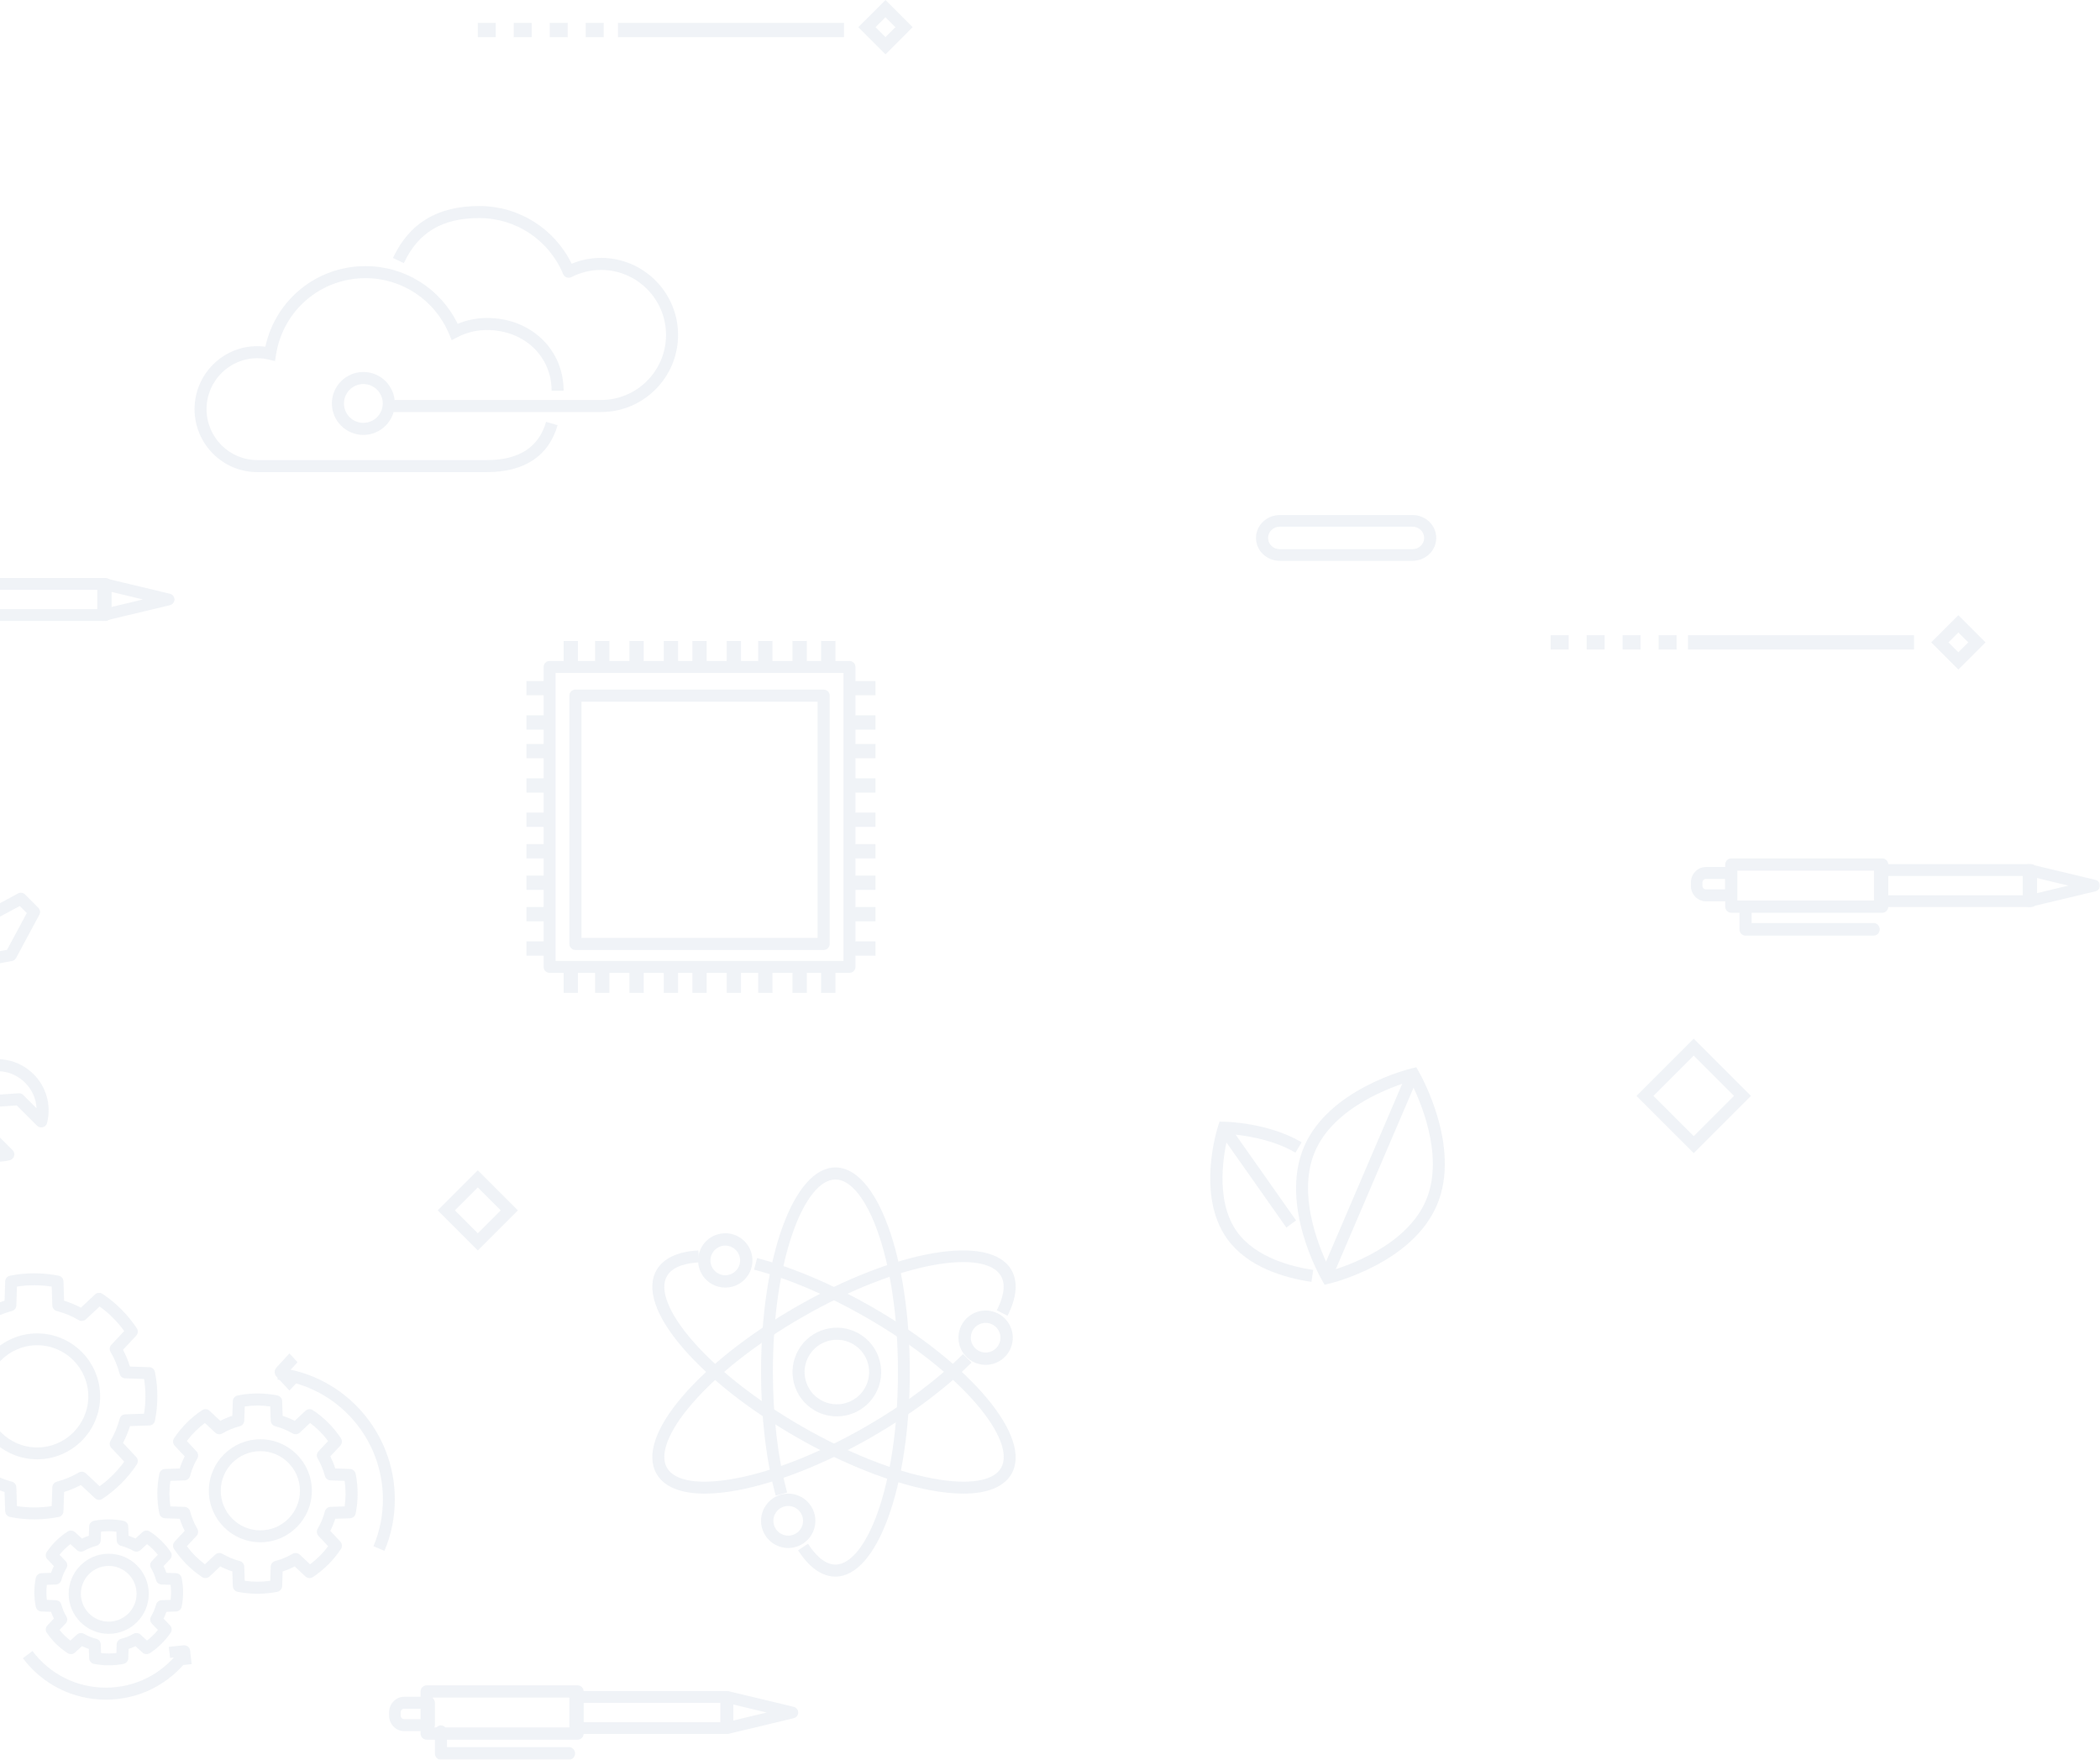 
<svg width="734px" height="615px" viewBox="0 0 734 615" version="1.1" xmlns="http://www.w3.org/2000/svg" xmlns:xlink="http://www.w3.org/1999/xlink">
    <!-- Generator: Sketch 50.2 (55047) - http://www.bohemiancoding.com/sketch -->
    <desc>Created with Sketch.</desc>
    <defs>
        <polygon id="path-1" points="0 650 1435 650 1435 0 0 0"></polygon>
    </defs>
    <g id="Working" stroke="none" stroke-width="1" fill="none" fill-rule="evenodd" opacity="0.1">
        <g id="RevCycle_Site_R3.3_Alternative" transform="translate(0, -284)">
            <g id="Page-1-Copy" transform="translate(16.5, 594) scale(-1, 1) translate(-16.5, -594) translate(-701, 269)">
                <mask id="mask-2" fill="white">
                    <use xlink:href="#path-1"></use>
                </mask>
                <g id="Clip-8"></g>
                <path d="M558.992,437.999 L567,446.008 L575.008,437.999 L567,429.992 L558.992,437.999 Z M567,452 L553,437.999 L567,424 L581,437.999 L567,452 Z" id="Fill-21" fill="#6786AC" mask="url(#mask-2)"></path>
                <path d="M127.925,398 L142,412.075 L156.075,398 L142,383.925 L127.925,398 Z M142,418 L122,398 L142,378 L162,398 L142,418 Z" id="Fill-23" fill="#6786AC" mask="url(#mask-2)"></path>
                <path d="M523,28 L529.286,28 L529.286,23 L523,23 L523,28 Z M535.571,28 L541.857,28 L541.857,23 L535.571,23 L535.571,28 Z M548.143,28 L554.429,28 L554.429,23 L548.143,23 L548.143,28 Z M560.714,28 L567,28 L567,23 L560.714,23 L560.714,28 Z" id="Fill-27" fill="#6786AC" mask="url(#mask-2)"></path>
                <polygon id="Fill-28" fill="#6786AC" mask="url(#mask-2)" points="439 28 518 28 518 23 439 23"></polygon>
                <path d="M421.031,24.5 L424.499,27.967 L427.969,24.5 L424.499,21.033 L421.031,24.5 Z M424.499,34 L415,24.5 L424.499,15 L434,24.5 L424.499,34 Z" id="Fill-29" fill="#6786AC" mask="url(#mask-2)"></path>
                <path d="M148,242 L154.286,242 L154.286,237 L148,237 L148,242 Z M160.571,242 L166.857,242 L166.857,237 L160.571,237 L160.571,242 Z M173.143,242 L179.429,242 L179.429,237 L173.143,237 L173.143,242 Z M185.714,242 L192,242 L192,237 L185.714,237 L185.714,242 Z" id="Fill-30" fill="#6786AC" mask="url(#mask-2)"></path>
                <polygon id="Fill-31" fill="#6786AC" mask="url(#mask-2)" points="65 242 144 242 144 237 65 237"></polygon>
                <path d="M46.031,239.501 L49.499,242.968 L52.969,239.501 L49.499,236.034 L46.031,239.501 Z M49.499,249 L40,239.501 L49.499,230 L59,239.501 L49.499,249 Z" id="Fill-32" fill="#6786AC" mask="url(#mask-2)"></path>
                <path d="M275.63,463 L275,458.822 C282.105,457.769 295.003,454.642 301.572,445.564 C309.798,434.196 306.014,416.589 304.616,411.319 C300.606,411.585 289.88,412.761 281.202,417.83 L279.043,414.193 C290.882,407.277 305.557,407.025 306.176,407.017 L307.742,407 L308.225,408.478 C308.549,409.466 316.009,432.853 305.029,448.026 C297.925,457.849 285.12,461.59 275.63,463" id="Fill-33" fill="#6786AC" mask="url(#mask-2)"></path>
                <polygon id="Fill-34" fill="#6786AC" mask="url(#mask-2)" points="284.394 444 281 441.518 304.606 408 308 410.482"></polygon>
                <path d="M241.04,392.876 C238.231,398.316 228.856,418.535 235.549,434.418 C242.256,450.328 263.138,457.424 268.96,459.126 C271.769,453.686 281.144,433.47 274.451,417.586 C267.744,401.674 246.862,394.578 241.04,392.876 Z M271.015,464 L269.523,463.646 C268.335,463.363 240.323,456.475 231.723,436.073 C223.123,415.671 237.586,390.403 238.206,389.337 L238.985,388 L240.477,388.354 C241.665,388.639 269.677,395.527 278.277,415.931 C286.877,436.333 272.414,461.599 271.794,462.665 L271.015,464 Z" id="Fill-35" fill="#6786AC" mask="url(#mask-2)"></path>
                <polygon id="Fill-36" fill="#6786AC" mask="url(#mask-2)" points="268.154 461 238 390.636 241.846 389 272 459.364"></polygon>
                <path d="M441.999,566 C427.419,566 416,534.593 416,494.498 C416,454.405 427.419,423 441.999,423 C456.579,423 468,454.405 468,494.498 C468,510.306 466.227,525.249 462.872,537.717 L458.87,536.609 C462.13,524.5 463.853,509.936 463.853,494.498 C463.853,454.245 452.552,427.204 441.999,427.204 C431.446,427.204 420.147,454.245 420.147,494.498 C420.147,534.755 431.446,561.796 441.999,561.796 C446.057,561.796 449.449,557.833 451.579,554.509 L455.057,556.801 C451.2,562.817 446.683,566 441.999,566" id="Fill-37" fill="#6786AC" mask="url(#mask-2)"></path>
                <path d="M458.5,541.318 C455.641,541.318 453.318,543.643 453.318,546.499 C453.318,549.357 455.641,551.682 458.5,551.682 C461.359,551.682 463.682,549.357 463.682,546.499 C463.682,543.643 461.359,541.318 458.5,541.318 M458.5,556 C453.262,556 449,551.738 449,546.499 C449,541.262 453.262,537 458.5,537 C463.738,537 468,541.262 468,546.499 C468,551.738 463.738,556 458.5,556" id="Fill-38" fill="#6786AC" mask="url(#mask-2)"></path>
                <path d="M397.302,537 C388.932,537 383.097,534.659 380.459,530.11 C373.057,517.351 394.503,491.706 429.282,471.724 C442.992,463.847 456.856,457.949 469.374,454.674 L470.443,458.726 C458.283,461.909 444.778,467.659 431.386,475.353 C396.468,495.415 378.749,518.78 384.106,528.015 C386.828,532.709 395.581,534.043 408.112,531.68 C421.55,529.144 437.696,522.724 453.577,513.599 C469.456,504.477 483.117,493.772 492.043,483.458 C500.367,473.838 503.58,465.628 500.857,460.937 C498.796,457.385 493.637,456.392 489.674,456.187 L489.895,452 C497.073,452.373 502.125,454.741 504.504,458.841 C508.231,465.266 504.94,474.978 495.233,486.193 C486.008,496.854 471.961,507.876 455.683,517.228 C439.402,526.582 422.788,533.176 408.898,535.797 C404.632,536.602 400.751,537 397.302,537" id="Fill-39" fill="#6786AC" mask="url(#mask-2)"></path>
                <path d="M480.492,450.319 C479.594,450.319 478.71,450.554 477.911,451.015 C476.713,451.708 475.855,452.824 475.496,454.159 C475.14,455.495 475.322,456.893 476.014,458.091 C476.707,459.286 477.823,460.145 479.161,460.503 C480.494,460.861 481.89,460.678 483.09,459.983 C484.288,459.293 485.144,458.177 485.503,456.839 C485.861,455.504 485.677,454.11 484.987,452.91 C484.294,451.712 483.176,450.856 481.841,450.498 C481.394,450.377 480.941,450.319 480.492,450.319 M480.516,465 C479.691,465 478.861,464.89 478.043,464.67 C475.591,464.016 473.546,462.443 472.277,460.249 C471.008,458.052 470.671,455.493 471.327,453.044 C471.986,450.593 473.556,448.547 475.753,447.278 C477.948,446.007 480.505,445.671 482.958,446.329 C485.408,446.985 487.456,448.558 488.722,450.752 C489.991,452.949 490.33,455.506 489.672,457.957 C489.016,460.408 487.445,462.454 485.248,463.723 C483.785,464.568 482.16,465 480.516,465" id="Fill-40" fill="#6786AC" mask="url(#mask-2)"></path>
                <path d="M487.667,537 C484.217,537 480.339,536.602 476.074,535.797 C462.188,533.174 445.577,526.578 429.303,517.221 C415.595,509.343 403.535,500.34 394.429,491.188 L397.418,488.235 C406.268,497.129 418.02,505.895 431.408,513.59 C447.284,522.719 463.425,529.141 476.86,531.678 C489.391,534.047 498.137,532.707 500.857,528.012 C503.581,523.318 500.369,515.106 492.047,505.484 C483.124,495.167 469.467,484.46 453.591,475.331 C418.683,455.262 389.497,451.674 384.142,460.909 C382.081,464.464 383.795,469.407 385.596,472.929 L381.845,474.832 C378.583,468.453 378.117,462.915 380.494,458.813 C387.897,446.047 420.929,451.711 455.696,471.7 C471.97,481.058 486.012,492.083 495.236,502.747 C504.939,513.965 508.231,523.681 504.505,530.108 C501.865,534.659 496.032,537 487.667,537" id="Fill-41" fill="#6786AC" mask="url(#mask-2)"></path>
                <path d="M386.907,486.992 C389.381,488.423 392.558,487.572 393.985,485.094 C394.676,483.896 394.862,482.499 394.503,481.163 C394.145,479.827 393.286,478.709 392.088,478.018 C390.89,477.325 389.495,477.144 388.157,477.5 C386.818,477.858 385.702,478.715 385.011,479.915 C383.582,482.387 384.433,485.563 386.907,486.992 M389.48,492 C387.87,492 386.24,491.592 384.748,490.731 C380.213,488.112 378.652,482.29 381.27,477.757 C382.54,475.559 384.588,473.987 387.038,473.329 C389.495,472.671 392.049,473.007 394.247,474.277 C396.442,475.546 398.016,477.593 398.672,480.045 C399.328,482.495 398.994,485.057 397.724,487.253 C395.967,490.297 392.766,492 389.48,492" id="Fill-42" fill="#6786AC" mask="url(#mask-2)"></path>
                <path d="M441.48,483.227 C439.568,483.227 437.632,483.712 435.861,484.737 C433.252,486.243 431.386,488.675 430.606,491.585 C429.828,494.496 430.229,497.535 431.734,500.144 C434.842,505.531 441.754,507.385 447.139,504.274 C449.748,502.77 451.614,500.336 452.392,497.426 C453.172,494.517 452.771,491.476 451.266,488.867 C449.178,485.252 445.381,483.227 441.48,483.227 M441.526,510 C436.166,510 430.948,507.222 428.082,502.253 C426.014,498.668 425.463,494.494 426.534,490.493 C427.604,486.496 430.17,483.153 433.752,481.082 C437.337,479.013 441.512,478.463 445.509,479.536 C449.507,480.608 452.849,483.172 454.918,486.758 C456.986,490.341 457.537,494.519 456.466,498.518 C455.394,502.517 452.83,505.858 449.248,507.929 C446.815,509.334 444.154,510 441.526,510" id="Fill-43" fill="#6786AC" mask="url(#mask-2)"></path>
                <path d="M439.188,350.812 L539.812,350.812 L539.812,250.188 L439.188,250.188 L439.188,350.812 Z M541.906,355 L437.094,355 C435.938,355 435,354.062 435,352.906 L435,248.094 C435,246.938 435.938,246 437.094,246 L541.906,246 C543.064,246 544,246.938 544,248.094 L544,352.906 C544,354.062 543.064,355 541.906,355 Z" id="Fill-44" fill="#6786AC" mask="url(#mask-2)"></path>
                <path d="M448.234,342.766 L530.764,342.766 L530.764,260.234 L448.234,260.234 L448.234,342.766 Z M532.883,347 L446.117,347 C444.948,347 444,346.054 444,344.883 L444,258.117 C444,256.948 444.948,256 446.117,256 L532.883,256 C534.052,256 535,256.948 535,258.117 L535,344.883 C535,346.054 534.052,347 532.883,347 Z" id="Fill-45" fill="#6786AC" mask="url(#mask-2)"></path>
                <polygon id="Fill-46" fill="#6786AC" mask="url(#mask-2)" points="428 258 437 258 437 253 428 253"></polygon>
                <polygon id="Fill-47" fill="#6786AC" mask="url(#mask-2)" points="428 270 437 270 437 265 428 265"></polygon>
                <polygon id="Fill-48" fill="#6786AC" mask="url(#mask-2)" points="428 280 437 280 437 275 428 275"></polygon>
                <polygon id="Fill-49" fill="#6786AC" mask="url(#mask-2)" points="428 292 437 292 437 287 428 287"></polygon>
                <polygon id="Fill-50" fill="#6786AC" mask="url(#mask-2)" points="428 304 437 304 437 299 428 299"></polygon>
                <polygon id="Fill-51" fill="#6786AC" mask="url(#mask-2)" points="428 315 437 315 437 310 428 310"></polygon>
                <polygon id="Fill-52" fill="#6786AC" mask="url(#mask-2)" points="428 326 437 326 437 321 428 321"></polygon>
                <polygon id="Fill-53" fill="#6786AC" mask="url(#mask-2)" points="428 337 437 337 437 332 428 332"></polygon>
                <polygon id="Fill-54" fill="#6786AC" mask="url(#mask-2)" points="428 349 437 349 437 344 428 344"></polygon>
                <polygon id="Fill-55" fill="#6786AC" mask="url(#mask-2)" points="541 349 550 349 550 344 541 344"></polygon>
                <polygon id="Fill-56" fill="#6786AC" mask="url(#mask-2)" points="541 337 550 337 550 332 541 332"></polygon>
                <polygon id="Fill-57" fill="#6786AC" mask="url(#mask-2)" points="541 326 550 326 550 321 541 321"></polygon>
                <polygon id="Fill-58" fill="#6786AC" mask="url(#mask-2)" points="541 315 550 315 550 310 541 310"></polygon>
                <polygon id="Fill-59" fill="#6786AC" mask="url(#mask-2)" points="541 304 550 304 550 299 541 299"></polygon>
                <polygon id="Fill-60" fill="#6786AC" mask="url(#mask-2)" points="541 292 550 292 550 287 541 287"></polygon>
                <polygon id="Fill-61" fill="#6786AC" mask="url(#mask-2)" points="541 280 550 280 550 275 541 275"></polygon>
                <polygon id="Fill-62" fill="#6786AC" mask="url(#mask-2)" points="541 270 550 270 550 265 541 265"></polygon>
                <polygon id="Fill-63" fill="#6786AC" mask="url(#mask-2)" points="541 258 550 258 550 253 541 253"></polygon>
                <polygon id="Fill-64" fill="#6786AC" mask="url(#mask-2)" points="442 362 447 362 447 353 442 353"></polygon>
                <polygon id="Fill-65" fill="#6786AC" mask="url(#mask-2)" points="452 362 457 362 457 353 452 353"></polygon>
                <polygon id="Fill-66" fill="#6786AC" mask="url(#mask-2)" points="464 362 469 362 469 353 464 353"></polygon>
                <polygon id="Fill-67" fill="#6786AC" mask="url(#mask-2)" points="475 362 480 362 480 353 475 353"></polygon>
                <polygon id="Fill-68" fill="#6786AC" mask="url(#mask-2)" points="487 362 492 362 492 353 487 353"></polygon>
                <polygon id="Fill-69" fill="#6786AC" mask="url(#mask-2)" points="497 362 502 362 502 353 497 353"></polygon>
                <polygon id="Fill-70" fill="#6786AC" mask="url(#mask-2)" points="509 362 514 362 514 353 509 353"></polygon>
                <polygon id="Fill-71" fill="#6786AC" mask="url(#mask-2)" points="521 362 526 362 526 353 521 353"></polygon>
                <polygon id="Fill-72" fill="#6786AC" mask="url(#mask-2)" points="532 362 537 362 537 353 532 353"></polygon>
                <polygon id="Fill-73" fill="#6786AC" mask="url(#mask-2)" points="442 248 447 248 447 239 442 239"></polygon>
                <polygon id="Fill-74" fill="#6786AC" mask="url(#mask-2)" points="452 248 457 248 457 239 452 239"></polygon>
                <polygon id="Fill-75" fill="#6786AC" mask="url(#mask-2)" points="464 248 469 248 469 239 464 239"></polygon>
                <polygon id="Fill-76" fill="#6786AC" mask="url(#mask-2)" points="475 248 480 248 480 239 475 239"></polygon>
                <polygon id="Fill-77" fill="#6786AC" mask="url(#mask-2)" points="487 248 492 248 492 239 487 239"></polygon>
                <polygon id="Fill-78" fill="#6786AC" mask="url(#mask-2)" points="497 248 502 248 502 239 497 239"></polygon>
                <polygon id="Fill-79" fill="#6786AC" mask="url(#mask-2)" points="509 248 514 248 514 239 509 239"></polygon>
                <polygon id="Fill-80" fill="#6786AC" mask="url(#mask-2)" points="521 248 526 248 526 239 521 239"></polygon>
                <polygon id="Fill-81" fill="#6786AC" mask="url(#mask-2)" points="532 248 537 248 537 239 532 239"></polygon>
                <path d="M644.08,180 L563.771,180 C550.691,180 542.162,174.325 539.104,163.588 L543.139,162.432 C545.663,171.294 552.604,175.787 563.771,175.787 L644.08,175.787 C653.854,175.787 661.804,167.801 661.804,157.987 C661.804,148.175 653.854,140.194 644.08,140.194 C642.723,140.194 641.374,140.352 640.075,140.661 L637.874,141.188 L637.517,138.944 C635.056,123.455 621.909,112.213 606.254,112.213 C593.428,112.213 581.951,119.895 577.01,131.784 L576.135,133.893 L574.11,132.844 C570.902,131.18 567.424,130.337 563.771,130.337 C550.903,130.337 541.196,139.458 541.196,151.556 L537,151.556 C537,137.057 548.508,126.124 563.771,126.124 C567.296,126.124 570.806,126.826 574.037,128.17 C580.042,115.847 592.461,108 606.254,108 C623.262,108 637.658,119.721 641.26,136.164 C642.192,136.042 643.134,135.981 644.08,135.981 C656.168,135.981 666,145.854 666,157.987 C666,170.125 656.168,180 644.08,180" id="Fill-82" fill="#6786AC" mask="url(#mask-2)"></path>
                <path d="M598,159 L523.902,159 C509.068,159 497,146.915 497,132.062 C497,117.209 509.068,105.124 523.902,105.124 C527.436,105.124 530.951,105.826 534.194,107.17 C540.212,94.847 552.663,87 566.492,87 C581.054,87 590.92,92.938 596.652,105.154 L592.842,106.946 C587.806,96.212 579.434,91.213 566.492,91.213 C553.635,91.213 542.127,98.895 537.175,110.782 C536.95,111.326 536.506,111.749 535.955,111.951 C535.404,112.156 534.792,112.116 534.27,111.844 C531.094,110.203 527.509,109.337 523.902,109.337 C511.388,109.337 501.207,119.531 501.207,132.062 C501.207,144.594 511.388,154.787 523.902,154.787 L598,154.787 L598,159 Z" id="Fill-83" fill="#6786AC" mask="url(#mask-2)"></path>
                <path d="M606.999,149.219 C603.261,149.219 600.219,152.261 600.219,156.001 C600.219,159.739 603.261,162.781 606.999,162.781 C610.737,162.781 613.781,159.739 613.781,156.001 C613.781,152.261 610.737,149.219 606.999,149.219 M606.999,167 C600.934,167 596,162.066 596,156.001 C596,149.934 600.934,145 606.999,145 C613.064,145 618,149.934 618,156.001 C618,162.066 613.064,167 606.999,167" id="Fill-84" fill="#6786AC" mask="url(#mask-2)"></path>
                <path d="M534.236,618.707 L582.764,618.707 L582.764,608.293 L534.236,608.293 L534.236,618.707 Z M584.882,623 L532.118,623 C530.947,623 530,622.041 530,620.854 L530,606.146 C530,604.959 530.947,604 532.118,604 L584.882,604 C586.051,604 587,604.959 587,606.146 L587,620.854 C587,622.041 586.051,623 584.882,623 Z" id="Fill-116" fill="#6786AC" mask="url(#mask-2)"></path>
                <path d="M482.236,616.874 L530.764,616.874 L530.764,610.126 L482.236,610.126 L482.236,616.874 Z M532.882,621 L480.118,621 C478.947,621 478,620.076 478,618.937 L478,608.063 C478,606.922 478.947,606 480.118,606 L532.882,606 C534.051,606 535,606.922 535,608.063 L535,618.937 C535,620.076 534.051,621 532.882,621 Z" id="Fill-117" fill="#6786AC" mask="url(#mask-2)"></path>
                <path d="M586.042,615.826 L592.741,615.826 C593.412,615.826 593.958,615.261 593.958,614.568 L593.958,613.432 C593.958,612.737 593.412,612.174 592.741,612.174 L586.042,612.174 L586.042,615.826 Z M592.741,620 L584.021,620 C582.905,620 582,619.067 582,617.913 L582,610.087 C582,608.933 582.905,608 584.021,608 L592.741,608 C595.642,608 598,610.438 598,613.432 L598,614.568 C598,617.562 595.642,620 592.741,620 Z" id="Fill-118" fill="#6786AC" mask="url(#mask-2)"></path>
                <path d="M579.88,630 L535.12,630 C533.948,630 533,629.013 533,627.791 C533,626.569 533.948,625.582 535.12,625.582 L577.759,625.582 L577.759,620.209 C577.759,618.99 578.709,618 579.88,618 C581.05,618 582,618.99 582,620.209 L582,627.791 C582,629.013 581.05,630 579.88,630" id="Fill-119" fill="#6786AC" mask="url(#mask-2)"></path>
                <path d="M466.036,613.499 L477.675,616.292 L477.675,610.708 L466.036,613.499 Z M479.837,621 C479.662,621 479.485,620.979 479.312,620.936 L456.637,615.5 C455.675,615.269 455,614.444 455,613.499 C455,612.555 455.675,611.729 456.637,611.498 L479.312,606.063 C479.956,605.906 480.642,606.048 481.167,606.436 C481.693,606.83 482,607.428 482,608.064 L482,618.937 C482,619.572 481.693,620.171 481.167,620.565 C480.785,620.849 480.315,621 479.837,621 Z" id="Fill-120" fill="#6786AC" mask="url(#mask-2)"></path>
                <path d="M699.236,227.874 L747.764,227.874 L747.764,221.126 L699.236,221.126 L699.236,227.874 Z M749.882,232 L697.118,232 C695.947,232 695,231.076 695,229.937 L695,219.063 C695,217.924 695.947,217 697.118,217 L749.882,217 C751.053,217 752,217.924 752,219.063 L752,229.937 C752,231.076 751.053,232 749.882,232 Z" id="Fill-122" fill="#6786AC" mask="url(#mask-2)"></path>
                <path d="M684.035,224.502 L695.675,227.293 L695.675,221.711 L684.035,224.502 Z M697.838,232 C697.662,232 697.485,231.979 697.31,231.938 L674.635,226.503 C673.675,226.272 673,225.446 673,224.502 C673,223.557 673.675,222.732 674.635,222.501 L697.31,217.065 C697.959,216.904 698.642,217.047 699.167,217.438 C699.693,217.83 700,218.431 700,219.066 L700,229.937 C700,230.573 699.693,231.173 699.167,231.565 C698.783,231.851 698.315,232 697.838,232 Z" id="Fill-125" fill="#6786AC" mask="url(#mask-2)"></path>
                <path d="M78.236,329.707 L126.764,329.707 L126.764,319.293 L78.236,319.293 L78.236,329.707 Z M128.882,334 L76.118,334 C74.949,334 74,333.038 74,331.854 L74,317.146 C74,315.959 74.949,315 76.118,315 L128.882,315 C130.051,315 131,315.959 131,317.146 L131,331.854 C131,333.038 130.051,334 128.882,334 Z" id="Fill-126" fill="#6786AC" mask="url(#mask-2)"></path>
                <path d="M26.236,327.874 L74.764,327.874 L74.764,321.126 L26.236,321.126 L26.236,327.874 Z M76.882,332 L24.118,332 C22.949,332 22,331.076 22,329.937 L22,319.063 C22,317.922 22.949,317 24.118,317 L76.882,317 C78.051,317 79,317.922 79,319.063 L79,329.937 C79,331.076 78.051,332 76.882,332 Z" id="Fill-127" fill="#6786AC" mask="url(#mask-2)"></path>
                <path d="M131.042,325.826 L137.741,325.826 C138.412,325.826 138.958,325.263 138.958,324.57 L138.958,323.434 C138.958,322.739 138.412,322.176 137.741,322.176 L131.042,322.176 L131.042,325.826 Z M137.741,330 L129.021,330 C127.905,330 127,329.067 127,327.913 L127,320.089 C127,318.935 127.905,318 129.021,318 L137.741,318 C140.642,318 143,320.44 143,323.434 L143,324.57 C143,327.565 140.642,330 137.741,330 Z" id="Fill-128" fill="#6786AC" mask="url(#mask-2)"></path>
                <path d="M123.88,342 L79.12,342 C77.948,342 77,341.012 77,339.79 C77,338.569 77.948,337.581 79.12,337.581 L121.759,337.581 L121.759,332.21 C121.759,330.99 122.709,330 123.88,330 C125.05,330 126,330.99 126,332.21 L126,339.79 C126,341.012 125.05,342 123.88,342" id="Fill-129" fill="#6786AC" mask="url(#mask-2)"></path>
                <path d="M11.036,324.502 L22.675,327.293 L22.675,321.708 L11.036,324.502 Z M24.837,332 C24.662,332 24.485,331.979 24.312,331.936 L1.637,326.503 C0.675,326.271 0,325.446 0,324.502 C0,323.557 0.675,322.732 1.637,322.501 L24.312,317.063 C24.956,316.906 25.644,317.046 26.167,317.436 C26.693,317.828 27,318.426 27,319.064 L27,329.937 C27,330.573 26.693,331.171 26.167,331.565 C25.785,331.849 25.315,332 24.837,332 Z" id="Fill-130" fill="#6786AC" mask="url(#mask-2)"></path>
                <path d="M639.543,567.459 C642.479,567.881 645.521,567.881 648.457,567.459 L648.622,562.524 C648.654,561.591 649.295,560.789 650.197,560.552 C652.326,559.995 654.37,559.146 656.268,558.034 C657.074,557.563 658.096,557.677 658.777,558.314 L662.385,561.688 C664.787,559.896 666.898,557.785 668.688,555.382 L665.313,551.777 C664.675,551.095 664.561,550.075 665.034,549.269 C666.147,547.363 666.993,545.321 667.548,543.196 C667.783,542.292 668.587,541.65 669.522,541.621 L674.459,541.456 C674.671,539.987 674.778,538.492 674.778,536.998 C674.778,535.501 674.671,534.006 674.459,532.539 L669.524,532.375 C668.589,532.343 667.787,531.705 667.55,530.802 C666.991,528.67 666.145,526.626 665.034,524.731 C664.561,523.924 664.675,522.903 665.313,522.219 L668.686,518.615 C666.898,516.213 664.787,514.1 662.385,512.31 L658.777,515.685 C658.098,516.32 657.074,516.439 656.268,515.962 C654.37,514.849 652.326,514.003 650.199,513.447 C649.295,513.211 648.654,512.409 648.622,511.474 L648.457,506.538 C645.521,506.11 642.479,506.11 639.543,506.538 L639.378,511.471 C639.349,512.402 638.707,513.205 637.806,513.441 C635.674,514.003 633.63,514.849 631.732,515.962 C630.926,516.432 629.904,516.318 629.223,515.683 L625.617,512.307 C623.215,514.098 621.102,516.211 619.314,518.613 L622.685,522.221 C623.323,522.905 623.437,523.924 622.964,524.731 C621.853,526.628 621.007,528.67 620.452,530.8 C620.213,531.703 619.411,532.343 618.478,532.375 L613.541,532.539 C613.329,534.006 613.222,535.501 613.222,536.998 C613.222,538.492 613.329,539.987 613.541,541.456 L618.476,541.621 C619.409,541.65 620.211,542.29 620.447,543.196 C621.005,545.323 621.853,547.365 622.966,549.269 C623.437,550.075 623.323,551.095 622.685,551.777 L619.312,555.382 C621.1,557.787 623.213,559.9 625.617,561.692 L629.223,558.317 C629.902,557.679 630.924,557.565 631.73,558.036 C633.639,559.15 635.682,559.999 637.801,560.552 C638.707,560.789 639.349,561.591 639.378,562.524 L639.543,567.459 Z M643.999,572 C641.666,572 639.336,571.77 637.075,571.316 C636.113,571.122 635.412,570.296 635.38,569.317 L635.209,564.191 C633.763,563.723 632.351,563.14 630.991,562.444 L627.249,565.946 C626.533,566.613 625.455,566.706 624.638,566.163 C620.73,563.564 617.435,560.267 614.839,556.362 C614.298,555.545 614.387,554.466 615.056,553.75 L618.558,550.008 C617.862,548.65 617.277,547.238 616.81,545.788 L611.683,545.617 C610.704,545.587 609.876,544.884 609.684,543.926 C609.23,541.661 609,539.332 609,536.998 C609,534.663 609.23,532.332 609.684,530.069 C609.876,529.111 610.704,528.408 611.683,528.376 L616.808,528.205 C617.279,526.755 617.862,525.345 618.558,523.988 L615.056,520.245 C614.389,519.531 614.301,518.448 614.841,517.633 C617.439,513.728 620.735,510.431 624.638,507.836 C625.457,507.292 626.535,507.387 627.249,508.052 L630.991,511.556 C632.347,510.859 633.759,510.275 635.209,509.804 L635.38,504.68 C635.412,503.701 636.113,502.873 637.075,502.679 C641.599,501.771 646.403,501.776 650.927,502.679 C651.887,502.873 652.588,503.701 652.622,504.68 L652.791,509.804 C654.243,510.275 655.653,510.859 657.011,511.556 L660.753,508.052 C661.465,507.387 662.55,507.29 663.367,507.838 C667.27,510.437 670.567,513.734 673.157,517.636 C673.699,518.453 673.609,519.533 672.942,520.249 L669.442,523.988 C670.136,525.345 670.721,526.757 671.19,528.205 L676.315,528.376 C677.294,528.408 678.122,529.111 678.316,530.069 C678.77,532.332 679,534.663 679,536.998 C679,539.332 678.77,541.661 678.316,543.926 C678.122,544.884 677.294,545.587 676.315,545.617 L671.19,545.788 C670.721,547.238 670.138,548.65 669.442,550.008 L672.944,553.75 C673.611,554.466 673.702,555.547 673.159,556.362 C670.567,560.263 667.27,563.558 663.367,566.157 C662.55,566.704 661.469,566.613 660.753,565.941 L657.011,562.441 C655.651,563.138 654.241,563.721 652.791,564.189 L652.622,569.317 C652.588,570.296 651.887,571.122 650.927,571.316 C648.666,571.77 646.334,572 643.999,572 Z" id="Fill-145" fill="#6786AC" mask="url(#mask-2)"></path>
                <path d="M643,522.162 C635.369,522.162 629.162,528.369 629.162,535.999 C629.162,543.629 635.369,549.838 643,549.838 C650.631,549.838 656.838,543.629 656.838,535.999 C656.838,528.369 650.631,522.162 643,522.162 M643,554 C633.074,554 625,545.924 625,535.999 C625,526.076 633.074,518 643,518 C652.928,518 661,526.076 661,535.999 C661,545.924 652.928,554 643,554" id="Fill-146" fill="#6786AC" mask="url(#mask-2)"></path>
                <path d="M715.93,541.354 C719.93,541.98 724.077,541.98 728.07,541.354 L728.289,534.769 C728.32,533.847 728.952,533.054 729.846,532.82 C732.551,532.108 735.137,531.035 737.535,529.631 C738.33,529.159 739.342,529.276 740.014,529.906 L744.83,534.408 C748.134,532.006 751.01,529.128 753.412,525.826 L748.908,521.013 C748.275,520.339 748.163,519.327 748.63,518.529 C750.039,516.127 751.11,513.541 751.815,510.844 C752.049,509.951 752.842,509.317 753.765,509.287 L760.354,509.066 C760.667,507.069 760.826,505.036 760.826,502.999 C760.826,500.96 760.667,498.927 760.354,496.93 L753.769,496.708 C752.846,496.679 752.055,496.047 751.819,495.153 C751.11,492.451 750.037,489.865 748.63,487.467 C748.163,486.669 748.275,485.657 748.908,484.983 L753.408,480.174 C751.01,476.87 748.134,473.992 744.83,471.588 L740.014,476.092 C739.34,476.724 738.326,476.837 737.533,476.367 C735.135,474.958 732.551,473.888 729.848,473.182 C728.952,472.949 728.32,472.155 728.289,471.231 L728.07,464.642 C724.077,464.02 719.93,464.02 715.93,464.642 L715.713,471.227 C715.682,472.149 715.05,472.942 714.156,473.176 C711.451,473.888 708.865,474.958 706.467,476.365 C705.67,476.833 704.662,476.718 703.986,476.088 L699.175,471.588 C695.871,473.988 692.992,476.866 690.588,480.172 L695.092,484.985 C695.722,485.659 695.835,486.669 695.368,487.467 C693.959,489.871 692.888,492.457 692.183,495.151 C691.949,496.045 691.156,496.679 690.231,496.708 L683.644,496.93 C683.331,498.927 683.174,500.96 683.174,502.999 C683.174,505.036 683.331,507.069 683.644,509.066 L690.231,509.287 C691.154,509.317 691.947,509.949 692.181,510.842 C692.888,513.541 693.961,516.127 695.368,518.529 C695.835,519.327 695.722,520.339 695.092,521.013 L690.586,525.826 C692.988,529.132 695.869,532.008 699.175,534.412 L703.986,529.91 C704.662,529.282 705.668,529.165 706.467,529.633 C708.878,531.046 711.464,532.114 714.154,532.818 C715.048,533.051 715.682,533.845 715.713,534.769 L715.93,541.354 Z M721.998,546 C719.134,546 716.271,545.716 713.491,545.157 C712.541,544.965 711.848,544.149 711.815,543.18 L711.591,536.426 C709.569,535.798 707.609,534.984 705.728,533.997 L700.792,538.614 C700.087,539.271 699.018,539.365 698.212,538.827 C693.412,535.635 689.363,531.584 686.172,526.788 C685.637,525.98 685.725,524.912 686.387,524.204 L691.005,519.27 C690.016,517.396 689.202,515.432 688.576,513.407 L681.818,513.182 C680.849,513.151 680.031,512.456 679.841,511.508 C679.282,508.728 679,505.865 679,502.999 C679,500.131 679.282,497.268 679.841,494.488 C680.031,493.54 680.849,492.845 681.818,492.814 L688.574,492.588 C689.202,490.564 690.016,488.602 691.005,486.726 L686.389,481.79 C685.727,481.084 685.639,480.013 686.176,479.21 C689.365,474.41 693.416,470.36 698.212,467.173 C699.016,466.635 700.085,466.725 700.792,467.388 L705.726,472.001 C707.601,471.016 709.563,470.202 711.591,469.569 L711.815,462.816 C711.848,461.847 712.541,461.031 713.491,460.839 C719.053,459.72 724.951,459.72 730.509,460.839 C731.459,461.031 732.152,461.847 732.185,462.816 L732.411,469.569 C734.44,470.202 736.404,471.018 738.274,472.003 L743.208,467.388 C743.913,466.729 744.986,466.637 745.792,467.173 C750.588,470.365 754.637,474.418 757.822,479.214 C758.359,480.02 758.269,481.088 757.609,481.796 L752.995,486.726 C753.98,488.602 754.794,490.564 755.422,492.588 L762.18,492.814 C763.149,492.845 763.967,493.54 764.157,494.488 C764.716,497.268 765,500.131 765,502.999 C765,505.865 764.716,508.728 764.157,511.508 C763.967,512.456 763.149,513.151 762.18,513.182 L755.422,513.407 C754.794,515.432 753.98,517.396 752.995,519.27 L757.613,524.204 C758.273,524.912 758.363,525.982 757.824,526.788 C754.635,531.58 750.586,535.629 745.792,538.82 C744.986,539.363 743.915,539.267 743.208,538.609 L738.274,533.995 C736.402,534.98 734.437,535.794 732.411,536.422 L732.185,543.18 C732.152,544.149 731.459,544.965 730.509,545.157 C727.729,545.716 724.866,546 721.998,546 Z" id="Fill-147" fill="#6786AC" mask="url(#mask-2)"></path>
                <path d="M720.999,485.141 C711.153,485.141 703.141,493.153 703.141,502.999 C703.141,512.847 711.153,520.859 720.999,520.859 C730.847,520.859 738.859,512.847 738.859,502.999 C738.859,493.153 730.847,485.141 720.999,485.141 M720.999,525 C708.869,525 699,515.129 699,502.999 C699,490.869 708.869,481 720.999,481 C733.129,481 743,490.869 743,502.999 C743,515.129 733.129,525 720.999,525" id="Fill-148" fill="#6786AC" mask="url(#mask-2)"></path>
                <path d="M693.322,592.705 C695.093,592.914 696.909,592.914 698.682,592.705 L698.785,589.665 C698.815,588.751 699.453,587.965 700.356,587.736 C701.855,587.349 703.291,586.766 704.621,585.998 C705.428,585.535 706.449,585.649 707.128,586.273 L709.392,588.352 C710.811,587.268 712.078,586.025 713.183,584.634 L711.064,582.413 C710.425,581.745 710.313,580.746 710.782,579.956 C711.564,578.645 712.16,577.239 712.548,575.772 C712.784,574.887 713.586,574.259 714.52,574.228 L717.619,574.128 C717.726,573.26 717.783,572.381 717.783,571.5 C717.783,570.617 717.726,569.738 717.619,568.87 L714.522,568.768 C713.59,568.737 712.789,568.111 712.553,567.228 C712.16,565.757 711.564,564.351 710.784,563.044 C710.313,562.254 710.425,561.253 711.062,560.585 L713.181,558.366 C712.078,556.975 710.811,555.73 709.392,554.648 L707.128,556.727 C706.449,557.349 705.428,557.465 704.619,556.997 C703.289,556.23 701.855,555.649 700.358,555.267 C699.456,555.033 698.815,554.247 698.785,553.333 L698.682,550.291 C696.911,550.082 695.091,550.082 693.322,550.291 L693.219,553.331 C693.19,554.245 692.549,555.031 691.646,555.264 C690.149,555.647 688.711,556.23 687.381,556.997 C686.576,557.459 685.555,557.347 684.874,556.724 L682.61,554.646 C681.191,555.728 679.926,556.973 678.819,558.364 L680.938,560.587 C681.577,561.255 681.689,562.254 681.218,563.044 C680.436,564.353 679.84,565.761 679.452,567.226 C679.216,568.109 678.414,568.737 677.48,568.768 L674.381,568.87 C674.274,569.74 674.217,570.619 674.217,571.5 C674.217,572.381 674.274,573.26 674.381,574.128 L677.478,574.228 C678.412,574.259 679.213,574.885 679.45,575.772 C679.84,577.237 680.436,578.643 681.218,579.956 C681.689,580.746 681.577,581.745 680.938,582.413 L678.817,584.636 C679.922,586.025 681.191,587.268 682.61,588.354 L684.874,586.276 C685.553,585.653 686.574,585.537 687.379,586.001 C688.718,586.77 690.156,587.351 691.644,587.733 C692.547,587.965 693.19,588.751 693.219,589.665 L693.322,592.705 Z M696.002,597 C694.267,597 692.538,596.832 690.858,596.502 C689.898,596.311 689.199,595.503 689.165,594.543 L689.055,591.284 C688.235,591.007 687.434,590.68 686.652,590.308 L684.227,592.533 C683.514,593.185 682.435,593.278 681.617,592.746 C678.714,590.852 676.266,588.449 674.339,585.606 C673.797,584.807 673.888,583.749 674.556,583.047 L676.827,580.669 C676.445,579.904 676.114,579.116 675.832,578.312 L672.507,578.202 C671.529,578.173 670.702,577.485 670.51,576.546 C670.173,574.896 670,573.198 670,571.5 C670,569.802 670.173,568.104 670.51,566.454 C670.702,565.513 671.529,564.825 672.507,564.794 L675.83,564.684 C676.114,563.882 676.445,563.094 676.827,562.329 L674.558,559.946 C673.888,559.247 673.799,558.189 674.341,557.39 C676.27,554.545 678.718,552.144 681.617,550.254 C682.435,549.722 683.514,549.813 684.227,550.465 L686.652,552.69 C687.432,552.318 688.233,551.993 689.055,551.714 L689.165,548.457 C689.199,547.499 689.896,546.687 690.854,546.496 C694.21,545.835 697.79,545.835 701.149,546.496 C702.106,546.687 702.806,547.499 702.839,548.457 L702.947,551.714 C703.769,551.993 704.572,552.32 705.35,552.692 L707.777,550.465 C708.49,549.813 709.573,549.722 710.385,550.254 C713.286,552.146 715.732,554.549 717.661,557.392 C718.201,558.193 718.112,559.249 717.444,559.95 L715.173,562.331 C715.555,563.094 715.888,563.882 716.168,564.684 L719.493,564.794 C720.469,564.825 721.298,565.511 721.49,566.452 C721.829,568.098 722,569.796 722,571.5 C722,573.204 721.829,574.902 721.49,576.546 C721.298,577.487 720.469,578.173 719.493,578.202 L716.168,578.312 C715.888,579.116 715.555,579.904 715.173,580.669 L717.444,583.047 C718.112,583.749 718.203,584.809 717.661,585.606 C715.732,588.451 713.284,590.852 710.385,592.746 C709.573,593.276 708.49,593.185 707.777,592.533 L705.35,590.306 C704.57,590.68 703.769,591.005 702.947,591.282 L702.839,594.543 C702.806,595.503 702.106,596.311 701.146,596.502 C699.464,596.832 697.733,597 696.002,597 Z" id="Fill-149" fill="#6786AC" mask="url(#mask-2)"></path>
                <path d="M696.001,562.266 C690.632,562.266 686.266,566.632 686.266,571.998 C686.266,577.366 690.632,581.734 696.001,581.734 C701.368,581.734 705.734,577.366 705.734,571.998 C705.734,566.632 701.368,562.266 696.001,562.266 M696.001,586 C688.282,586 682,579.721 682,571.998 C682,564.279 688.282,558 696.001,558 C703.72,558 710,564.279 710,571.998 C710,579.721 703.72,586 696.001,586" id="Fill-150" fill="#6786AC" mask="url(#mask-2)"></path>
                <path d="M599.625,557 C597.219,551.289 596,545.224 596,538.973 C596,515.59 613.409,495.825 636.496,493 L637,497.152 C616.002,499.724 600.169,517.703 600.169,538.973 C600.169,544.661 601.276,550.177 603.465,555.37 L599.625,557 Z" id="Fill-151" fill="#6786AC" mask="url(#mask-2)"></path>
                <path d="M632.835,501 L630,497.926 L633.158,494.501 L630,491.077 L632.835,488 L637.413,492.964 C637.787,493.37 638,493.923 638,494.501 C638,495.077 637.787,495.63 637.413,496.038 L632.835,501 Z" id="Fill-152" fill="#6786AC" mask="url(#mask-2)"></path>
                <path d="M697,609 C685.508,609 674.936,603.724 668,594.53 L671.343,592 C677.481,600.137 686.832,604.805 697,604.805 C707.168,604.805 716.519,600.137 722.657,592 L726,594.53 C719.064,603.724 708.494,609 697,609" id="Fill-153" fill="#6786AC" mask="url(#mask-2)"></path>
                <path d="M671.128,597 L667,596.577 L667.559,591.738 C667.685,590.67 668.719,589.9 669.849,590.011 L675,590.537 L674.552,594.414 L671.462,594.1 L671.128,597 Z" id="Fill-154" fill="#6786AC" mask="url(#mask-2)"></path>
                <path d="M731.554,346.956 L739.112,348.335 C739.527,348.41 739.908,348.611 740.207,348.907 L758.296,366.992 L759.994,365.29 L741.902,347.201 C741.605,346.904 741.404,346.52 741.329,346.108 L739.952,338.551 L727.082,331.631 L724.63,334.087 L731.554,346.956 Z M758.298,372 C757.746,372 757.219,371.782 756.831,371.392 L737.733,352.298 L729.828,350.857 C729.208,350.742 728.671,350.355 728.374,349.799 L720.248,334.694 C719.814,333.887 719.959,332.894 720.607,332.247 L725.236,327.61 C725.883,326.959 726.875,326.814 727.688,327.247 L742.796,335.372 C743.352,335.673 743.741,336.206 743.856,336.826 L745.293,344.727 L764.392,363.821 C765.202,364.628 765.202,365.941 764.394,366.751 L759.766,371.39 C759.376,371.782 758.847,372 758.3,372 L758.298,372 Z" id="Fill-158" fill="#6786AC" mask="url(#mask-2)"></path>
                <path d="M727.326,397.08 C727.372,397.08 727.42,397.082 727.466,397.084 L738.245,397.814 C739.292,397.886 740.125,398.717 740.197,399.764 L740.935,410.543 C740.977,411.147 740.755,411.741 740.325,412.169 L735.695,416.799 C739.019,416.62 742.186,415.229 744.627,412.788 C748.591,408.828 749.746,402.931 747.569,397.768 C747.238,396.981 747.416,396.073 748.018,395.468 L785.475,358.025 C786.08,357.42 786.988,357.244 787.771,357.574 C792.946,359.746 798.835,358.581 802.795,354.623 L802.797,354.621 C805.236,352.186 806.621,349.026 806.797,345.7 L802.176,350.321 C801.746,350.749 801.142,350.948 800.55,350.931 L789.761,350.191 C788.713,350.119 787.88,349.286 787.809,348.239 L787.083,337.471 C787.041,336.866 787.265,336.273 787.693,335.844 L792.319,331.219 C789.001,331.393 785.836,332.78 783.391,335.225 C779.431,339.185 778.277,345.083 780.449,350.249 C780.78,351.036 780.602,351.943 780,352.545 L742.541,389.991 C741.936,390.595 741.028,390.772 740.243,390.442 C735.08,388.262 729.189,389.428 725.223,393.393 C722.786,395.829 721.399,398.994 721.221,402.316 L725.842,397.695 C726.234,397.298 726.769,397.08 727.326,397.08 M734.868,421 C733.437,421 731.997,420.828 730.581,420.477 C729.846,420.297 729.267,419.732 729.063,419.002 C728.86,418.274 729.068,417.493 729.603,416.958 L736.684,409.877 L736.134,401.877 L728.136,401.336 L721.063,408.408 C720.528,408.946 719.747,409.149 719.017,408.948 C718.287,408.746 717.724,408.165 717.542,407.432 C716.01,401.265 717.773,394.908 722.255,390.425 C727.093,385.588 734.134,383.949 740.528,386.069 L776.075,350.531 C773.958,344.128 775.593,337.089 780.424,332.258 C784.915,327.767 791.274,326.004 797.431,327.549 C798.166,327.731 798.743,328.298 798.944,329.024 C799.146,329.752 798.94,330.533 798.405,331.068 L791.335,338.138 L791.874,346.13 L799.882,346.677 L806.955,339.605 C807.492,339.07 808.283,338.869 809.001,339.066 C809.731,339.269 810.294,339.851 810.476,340.585 C811.985,346.671 810.178,353.185 805.761,357.592 C800.93,362.419 793.887,364.056 787.49,361.945 L751.941,397.481 C754.062,403.884 752.43,410.922 747.594,415.756 C744.205,419.147 739.582,421 734.868,421" id="Fill-160" fill="#6786AC" mask="url(#mask-2)"></path>
                <path d="M240.304,199.071 C239.212,199.071 238.187,199.478 237.416,200.219 C236.649,200.96 236.226,201.947 236.226,203.001 C236.226,205.167 238.056,206.929 240.304,206.929 L286.696,206.929 C287.788,206.929 288.813,206.522 289.584,205.781 C290.351,205.042 290.774,204.053 290.774,203.001 C290.774,200.833 288.944,199.071 286.696,199.071 L240.304,199.071 Z M286.696,211 L240.304,211 C235.725,211 232,207.412 232,203.001 C232,200.86 232.862,198.851 234.428,197.341 C235.996,195.83 238.084,195 240.304,195 L286.696,195 C291.275,195 295,198.588 295,203.001 C295,205.14 294.138,207.151 292.57,208.659 C291.002,210.17 288.916,211 286.696,211 Z" id="Fill-171" fill="#6786AC" mask="url(#mask-2)"></path>
            </g>
        </g>
    </g>
</svg>